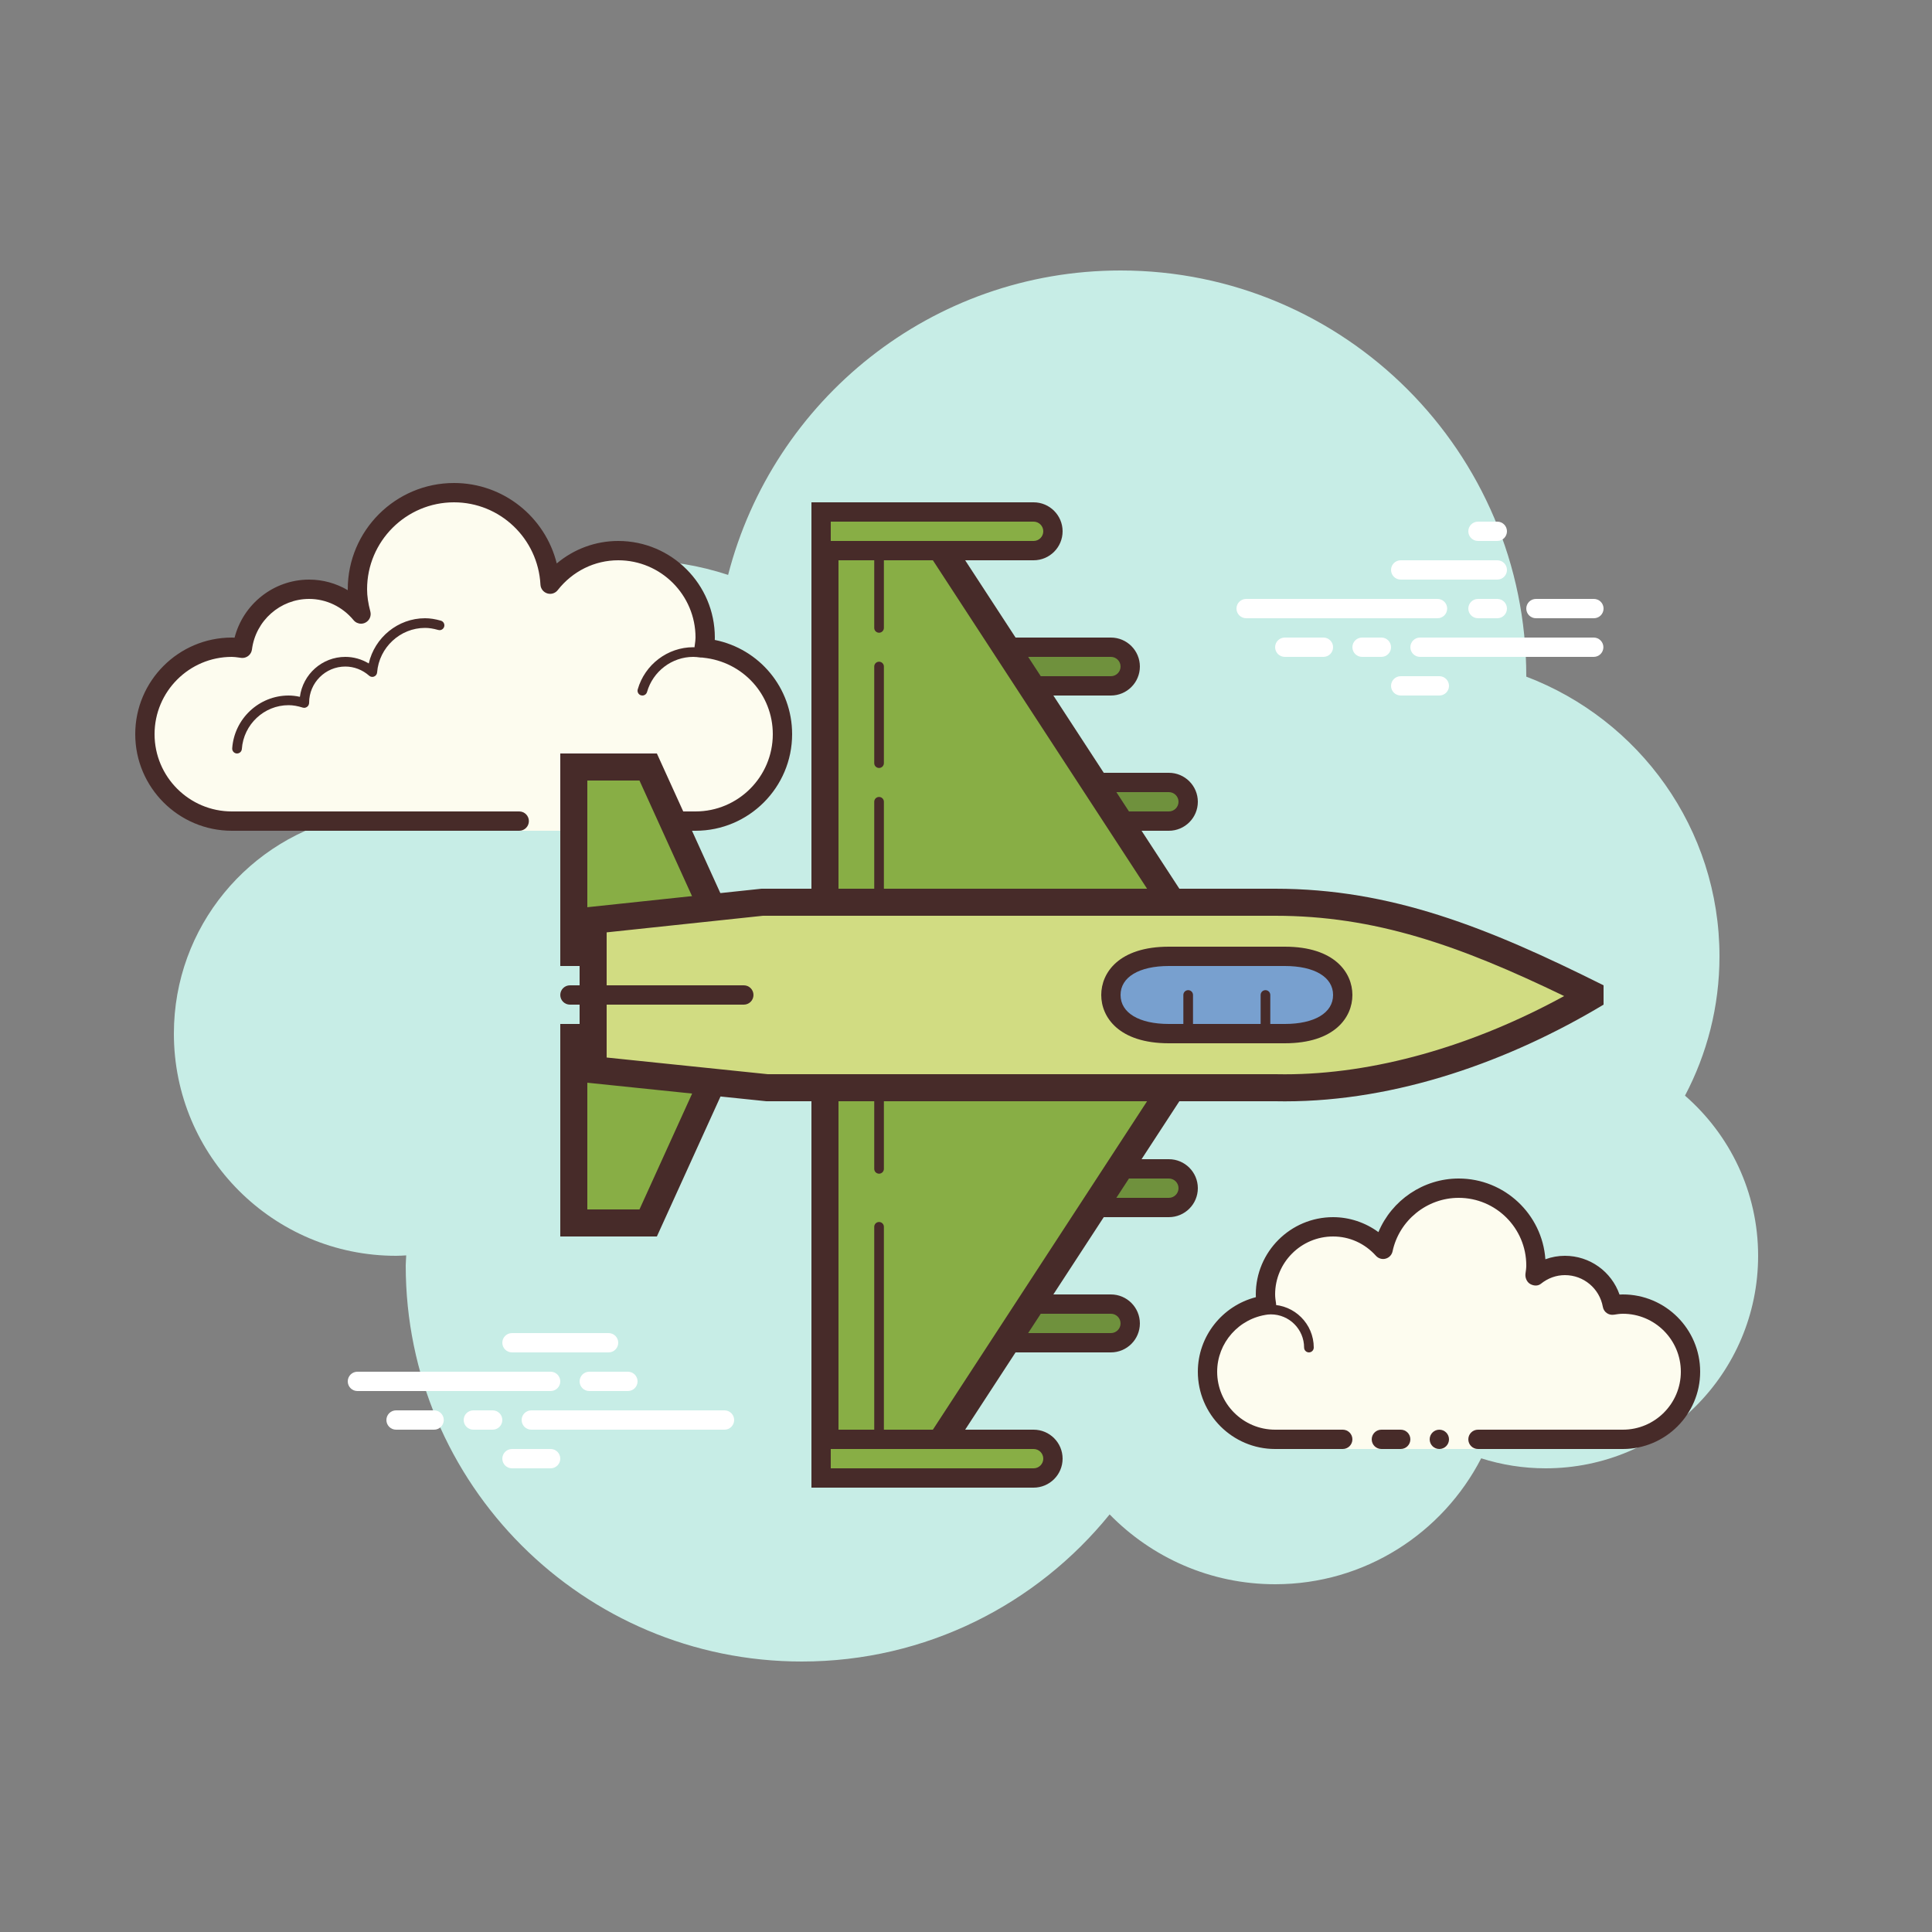 ﻿<?xml version="1.0" encoding="utf-8"?>
<svg xmlns="http://www.w3.org/2000/svg" viewBox="0 0 100 100" width="500" height="500">
  <rect x="0" y="0" width="100" height="100" fill="#808080" stroke="none"/>
  <path fill="#c7ede6" d="M87.215,56.71C88.35,54.555,89,52.105,89,49.5c0-6.621-4.159-12.257-10.001-14.478 C78.999,35.015,79,35.008,79,35c0-11.598-9.402-21-21-21c-9.784,0-17.981,6.701-20.313,15.757C36.211,29.272,34.638,29,33,29 c-7.692,0-14.023,5.793-14.89,13.252C12.906,43.353,9,47.969,9,53.5C9,59.851,14.149,65,20.5,65c0.177,0,0.352-0.012,0.526-0.022 C21.022,65.153,21,65.324,21,65.5C21,76.822,30.178,86,41.5,86c6.437,0,12.175-2.972,15.934-7.614C59.612,80.611,62.64,82,66,82 c4.65,0,8.674-2.65,10.666-6.518C77.718,75.817,78.837,76,80,76c6.075,0,11-4.925,11-11C91,61.689,89.53,58.727,87.215,56.71z" />
  <path fill="#fdfcef" d="M29.875,42.5c0,0,3.64,0,6.125,0s4.5-2.015,4.5-4.5c0-2.333-1.782-4.229-4.055-4.455 C36.467,33.364,36.5,33.187,36.5,33c0-2.485-2.015-4.5-4.5-4.5c-1.438,0-2.703,0.686-3.527,1.736 C28.333,27.6,26.171,25.5,23.5,25.5c-2.761,0-5,2.239-5,5c0,0.446,0.077,0.87,0.187,1.282C18.045,31.005,17.086,30.5,16,30.5 c-1.781,0-3.234,1.335-3.455,3.055C12.364,33.533,12.187,33.5,12,33.5c-2.485,0-4.5,2.015-4.5,4.5s2.015,4.5,4.5,4.5s9.5,0,9.5,0 h5.375V43h3V42.5z" />
  <path fill="#472b29" d="M23.5,25c-3.033,0-5.5,2.467-5.5,5.5c0,0.016,0,0.031,0,0.047C17.398,30.192,16.71,30,16,30 c-1.831,0-3.411,1.261-3.858,3.005C12.095,33.002,12.048,33,12,33c-2.757,0-5,2.243-5,5s2.243,5,5,5h14.875 c0.276,0,0.5-0.224,0.5-0.5s-0.224-0.5-0.5-0.5H12c-2.206,0-4-1.794-4-4s1.794-4,4-4c0.117,0,0.23,0.017,0.343,0.032l0.141,0.019 c0.021,0.003,0.041,0.004,0.062,0.004c0.246,0,0.462-0.185,0.495-0.437C13.232,32.125,14.504,31,16,31 c0.885,0,1.723,0.401,2.301,1.1c0.098,0.118,0.241,0.182,0.386,0.182c0.078,0,0.156-0.018,0.228-0.056 c0.209-0.107,0.314-0.346,0.254-0.573C19.054,31.218,19,30.852,19,30.5c0-2.481,2.019-4.5,4.5-4.5 c2.381,0,4.347,1.872,4.474,4.263c0.011,0.208,0.15,0.387,0.349,0.45c0.05,0.016,0.101,0.024,0.152,0.024 c0.15,0,0.296-0.069,0.392-0.192C29.638,29.563,30.779,29,32,29c2.206,0,4,1.794,4,4c0,0.117-0.017,0.23-0.032,0.343l-0.019,0.141 c-0.016,0.134,0.022,0.268,0.106,0.373c0.084,0.105,0.207,0.172,0.34,0.185C38.451,34.247,40,35.949,40,38c0,2.206-1.794,4-4,4 h-6.125c-0.276,0-0.5,0.224-0.5,0.5s0.224,0.5,0.5,0.5H36c2.757,0,5-2.243,5-5c0-2.397-1.689-4.413-4.003-4.877 C36.999,33.082,37,33.041,37,33c0-2.757-2.243-5-5-5c-1.176,0-2.293,0.416-3.183,1.164C28.219,26.76,26.055,25,23.5,25L23.5,25z" />
  <path fill="#472b29" d="M22,32c-1.403,0-2.609,0.999-2.913,2.341C18.72,34.119,18.301,34,17.875,34 c-1.202,0-2.198,0.897-2.353,2.068C15.319,36.022,15.126,36,14.937,36c-1.529,0-2.811,1.2-2.918,2.732 C12.01,38.87,12.114,38.99,12.251,39c0.006,0,0.012,0,0.018,0c0.13,0,0.24-0.101,0.249-0.232c0.089-1.271,1.151-2.268,2.419-2.268 c0.229,0,0.47,0.042,0.738,0.127c0.022,0.007,0.045,0.01,0.067,0.01c0.055,0,0.11-0.02,0.156-0.054 C15.962,36.537,16,36.455,16,36.375c0-1.034,0.841-1.875,1.875-1.875c0.447,0,0.885,0.168,1.231,0.473 c0.047,0.041,0.106,0.063,0.165,0.063c0.032,0,0.063-0.006,0.093-0.019c0.088-0.035,0.148-0.117,0.155-0.212 C19.623,33.512,20.712,32.5,22,32.5c0.208,0,0.425,0.034,0.682,0.107c0.023,0.007,0.047,0.01,0.07,0.01 c0.109,0,0.207-0.073,0.239-0.182c0.038-0.133-0.039-0.271-0.172-0.309C22.517,32.04,22.256,32,22,32L22,32z" />
  <path fill="#472b29" d="M35.883,33.5c-1.326,0-2.508,0.897-2.874,2.182c-0.038,0.133,0.039,0.271,0.172,0.309 C33.205,35.997,33.228,36,33.25,36c0.109,0,0.209-0.072,0.24-0.182C33.795,34.748,34.779,34,35.883,34 c0.117,0,0.23,0.014,0.342,0.029c0.012,0.002,0.023,0.003,0.035,0.003c0.121,0,0.229-0.092,0.246-0.217 c0.019-0.137-0.077-0.263-0.214-0.281C36.158,33.516,36.022,33.5,35.883,33.5L35.883,33.5z" />
  <path fill="#fff" d="M74.405,32H64.5c-0.276,0-0.5-0.224-0.5-0.5s0.224-0.5,0.5-0.5h9.905c0.276,0,0.5,0.224,0.5,0.5 S74.682,32,74.405,32z" />
  <path fill="#fff" d="M77.5,32h-1c-0.276,0-0.5-0.224-0.5-0.5s0.224-0.5,0.5-0.5h1c0.276,0,0.5,0.224,0.5,0.5 S77.777,32,77.5,32z" />
  <path fill="#fff" d="M82.491,34H73.5c-0.276,0-0.5-0.224-0.5-0.5s0.224-0.5,0.5-0.5h8.991c0.276,0,0.5,0.224,0.5,0.5 S82.767,34,82.491,34z" />
  <path fill="#fff" d="M71.5,34h-1c-0.276,0-0.5-0.224-0.5-0.5s0.224-0.5,0.5-0.5h1c0.276,0,0.5,0.224,0.5,0.5 S71.777,34,71.5,34z" />
  <path fill="#fff" d="M68.5,34h-2c-0.276,0-0.5-0.224-0.5-0.5s0.224-0.5,0.5-0.5h2c0.276,0,0.5,0.224,0.5,0.5 S68.777,34,68.5,34z" />
  <path fill="#fff" d="M74.5,36h-2c-0.276,0-0.5-0.224-0.5-0.5s0.224-0.5,0.5-0.5h2c0.276,0,0.5,0.224,0.5,0.5 S74.776,36,74.5,36z" />
  <path fill="#fff" d="M77.5,27c-0.177,0-0.823,0-1,0c-0.276,0-0.5,0.224-0.5,0.5c0,0.276,0.224,0.5,0.5,0.5 c0.177,0,0.823,0,1,0c0.276,0,0.5-0.224,0.5-0.5C78,27.224,77.776,27,77.5,27z" />
  <path fill="#fff" d="M77.5,29c-0.177,0-4.823,0-5,0c-0.276,0-0.5,0.224-0.5,0.5c0,0.276,0.224,0.5,0.5,0.5 c0.177,0,4.823,0,5,0c0.276,0,0.5-0.224,0.5-0.5C78,29.224,77.776,29,77.5,29z" />
  <path fill="#fff" d="M82.5,31c-0.177,0-2.823,0-3,0c-0.276,0-0.5,0.224-0.5,0.5c0,0.276,0.224,0.5,0.5,0.5 c0.177,0,2.823,0,3,0c0.276,0,0.5-0.224,0.5-0.5C83,31.224,82.776,31,82.5,31z" />
  <g>
    <path fill="#fff" d="M28.5,72h-10c-0.276,0-0.5-0.224-0.5-0.5s0.224-0.5,0.5-0.5h10c0.276,0,0.5,0.224,0.5,0.5 S28.776,72,28.5,72z" />
    <path fill="#fff" d="M32.5,72h-2c-0.276,0-0.5-0.224-0.5-0.5s0.224-0.5,0.5-0.5h2c0.276,0,0.5,0.224,0.5,0.5 S32.776,72,32.5,72z" />
    <path fill="#fff" d="M37.5,74h-10c-0.276,0-0.5-0.224-0.5-0.5s0.224-0.5,0.5-0.5h10c0.276,0,0.5,0.224,0.5,0.5 S37.777,74,37.5,74z" />
    <path fill="#fff" d="M25.5,74h-1c-0.276,0-0.5-0.224-0.5-0.5s0.224-0.5,0.5-0.5h1c0.276,0,0.5,0.224,0.5,0.5 S25.776,74,25.5,74z" />
    <path fill="#fff" d="M22.47,74H20.5c-0.276,0-0.5-0.224-0.5-0.5s0.224-0.5,0.5-0.5h1.97c0.276,0,0.5,0.224,0.5,0.5 S22.746,74,22.47,74z" />
    <path fill="#fff" d="M31.5,70h-5c-0.276,0-0.5-0.224-0.5-0.5s0.224-0.5,0.5-0.5h5c0.276,0,0.5,0.224,0.5,0.5 S31.777,70,31.5,70z" />
    <path fill="#fff" d="M28.5,76h-2c-0.276,0-0.5-0.224-0.5-0.5s0.224-0.5,0.5-0.5h2c0.276,0,0.5,0.224,0.5,0.5 S28.776,76,28.5,76z" />
  </g>
  <g>
    <path fill="#fdfcef" d="M69.5,74.5c0,0-1.567,0-3.5,0s-3.5-1.567-3.5-3.5c0-1.781,1.335-3.234,3.055-3.455 C65.527,67.366,65.5,67.187,65.5,67c0-1.933,1.567-3.5,3.5-3.5c1.032,0,1.95,0.455,2.59,1.165c0.384-1.808,1.987-3.165,3.91-3.165 c2.209,0,4,1.791,4,4c0,0.191-0.03,0.374-0.056,0.558C79.872,65.714,80.408,65.5,81,65.5c1.228,0,2.245,0.887,2.455,2.055 C83.634,67.527,83.813,67.5,84,67.5c1.933,0,3.5,1.567,3.5,3.5s-1.567,3.5-3.5,3.5s-7.5,0-7.5,0V75h-7V74.5z" />
    <path fill="#472b29" d="M67.75,70c0.138,0,0.25-0.112,0.25-0.25c0-1.223-0.995-2.218-2.218-2.218 c-0.034,0.009-0.737-0.001-1.244,0.136c-0.133,0.036-0.212,0.173-0.176,0.306c0.036,0.134,0.173,0.213,0.306,0.176 c0.444-0.12,1.1-0.12,1.113-0.118c0.948,0,1.719,0.771,1.719,1.718C67.5,69.888,67.612,70,67.75,70z" />
    <circle cx="74.5" cy="74.5" r=".5" fill="#472b29" />
    <path fill="#472b29" d="M66,75h3.5c0.276,0,0.5-0.224,0.5-0.5S69.776,74,69.5,74H66c-1.654,0-3-1.346-3-3 c0-1.496,1.125-2.768,2.618-2.959c0.134-0.018,0.255-0.088,0.336-0.196s0.115-0.244,0.094-0.377C66.025,67.314,66,67.16,66,67 c0-1.654,1.346-3,3-3c0.85,0,1.638,0.355,2.219,1c0.125,0.139,0.321,0.198,0.5,0.148c0.182-0.049,0.321-0.195,0.36-0.379 C72.42,63.165,73.859,62,75.5,62c1.93,0,3.5,1.57,3.5,3.5c0,0.143-0.021,0.28-0.041,0.418c-0.029,0.203,0.063,0.438,0.242,0.54 c0.179,0.102,0.396,0.118,0.556-0.01C80.122,66.155,80.551,66,81,66c0.966,0,1.792,0.691,1.963,1.644 c0.048,0.267,0.296,0.446,0.569,0.405C83.686,68.025,83.84,68,84,68c1.654,0,3,1.346,3,3s-1.346,3-3,3h-7.5 c-0.276,0-0.5,0.224-0.5,0.5s0.224,0.5,0.5,0.5H84c2.206,0,4-1.794,4-4s-1.794-4-4-4c-0.059,0-0.116,0.002-0.174,0.006 C83.412,65.82,82.289,65,81,65c-0.349,0-0.689,0.061-1.011,0.18C79.824,62.847,77.874,61,75.5,61 c-1.831,0-3.466,1.127-4.153,2.774C70.667,63.276,69.845,63,69,63c-2.206,0-4,1.794-4,4c0,0.048,0.001,0.095,0.004,0.142 C63.261,67.59,62,69.169,62,71C62,73.206,63.794,75,66,75z" />
    <path fill="#472b29" d="M71.5,74c0.159,0,0.841,0,1,0c0.276,0,0.5,0.224,0.5,0.5c0,0.276-0.224,0.5-0.5,0.5 c-0.159,0-0.841,0-1,0c-0.276,0-0.5-0.224-0.5-0.5C71,74.224,71.224,74,71.5,74z" />
  </g>
  <g>
    <path fill="#6f913d" d="M57.5,67.5h-11v2h11c0.552,0,1-0.448,1-1l0,0C58.5,67.948,58.052,67.5,57.5,67.5z" />
    <path fill="#472b29" d="M57.5,70h-11c-0.276,0-0.5-0.224-0.5-0.5v-2c0-0.276,0.224-0.5,0.5-0.5h11 c0.827,0,1.5,0.673,1.5,1.5S58.327,70,57.5,70z M47,69h10.5c0.275,0,0.5-0.224,0.5-0.5S57.775,68,57.5,68H47V69z" />
    <path fill="#6f913d" d="M60.5,60.5h-11v2h11c0.552,0,1-0.448,1-1l0,0C61.5,60.948,61.052,60.5,60.5,60.5z" />
    <path fill="#472b29" d="M60.5,63h-11c-0.276,0-0.5-0.224-0.5-0.5v-2c0-0.276,0.224-0.5,0.5-0.5h11 c0.827,0,1.5,0.673,1.5,1.5S61.327,63,60.5,63z M50,62h10.5c0.275,0,0.5-0.224,0.5-0.5S60.775,61,60.5,61H50V62z" />
    <polygon fill="#88ae45" points="42.7,76.3 42.7,54.7 61.708,54.7 47.621,76.3" />
    <path fill="#472b29" d="M60.416,55.4L47.242,75.6H43.4V55.4H60.416 M63,54H42v23h6L63,54L63,54z" />
    <path fill="#88ae45" d="M53.5,74.5h-11v2h11c0.552,0,1-0.448,1-1l0,0C54.5,74.948,54.052,74.5,53.5,74.5z" />
    <path fill="#472b29" d="M53.5,77h-11c-0.276,0-0.5-0.224-0.5-0.5v-2c0-0.276,0.224-0.5,0.5-0.5h11 c0.827,0,1.5,0.673,1.5,1.5S54.327,77,53.5,77z M43,76h10.5c0.275,0,0.5-0.224,0.5-0.5S53.775,75,53.5,75H43V76z" />
    <path fill="#472b29" d="M45.5,60.75c-0.138,0-0.25-0.112-0.25-0.25v-5c0-0.138,0.112-0.25,0.25-0.25s0.25,0.112,0.25,0.25 v5C45.75,60.638,45.638,60.75,45.5,60.75z" />
    <path fill="#472b29" d="M45.5,74.75c-0.138,0-0.25-0.112-0.25-0.25v-11c0-0.138,0.112-0.25,0.25-0.25s0.25,0.112,0.25,0.25 v11C45.75,74.638,45.638,74.75,45.5,74.75z" />
    <path fill="#6f913d" d="M57.5,35.5h-11v-2h11c0.552,0,1,0.448,1,1l0,0C58.5,35.052,58.052,35.5,57.5,35.5z" />
    <path fill="#472b29" d="M57.5,36h-11c-0.276,0-0.5-0.224-0.5-0.5v-2c0-0.276,0.224-0.5,0.5-0.5h11 c0.827,0,1.5,0.673,1.5,1.5S58.327,36,57.5,36z M47,35h10.5c0.275,0,0.5-0.224,0.5-0.5S57.775,34,57.5,34H47V35z" />
    <path fill="#6f913d" d="M60.5,42.5h-11v-2h11c0.552,0,1,0.448,1,1l0,0C61.5,42.052,61.052,42.5,60.5,42.5z" />
    <path fill="#472b29" d="M60.5,43h-11c-0.276,0-0.5-0.224-0.5-0.5v-2c0-0.276,0.224-0.5,0.5-0.5h11 c0.827,0,1.5,0.673,1.5,1.5S61.327,43,60.5,43z M50,42h10.5c0.275,0,0.5-0.224,0.5-0.5S60.775,41,60.5,41H50V42z" />
    <polygon fill="#88ae45" points="42.7,48.3 42.7,26.7 47.621,26.7 61.708,48.3" />
    <path fill="#472b29" d="M47.242,27.4l13.174,20.2H43.4V27.4H47.242 M48,26h-6v23h21L48,26L48,26z" />
    <path fill="#88ae45" d="M53.5,28.5h-11v-2h11c0.552,0,1,0.448,1,1v0C54.5,28.052,54.052,28.5,53.5,28.5z" />
    <path fill="#472b29" d="M53.5,29h-11c-0.276,0-0.5-0.224-0.5-0.5v-2c0-0.276,0.224-0.5,0.5-0.5h11 c0.827,0,1.5,0.673,1.5,1.5S54.327,29,53.5,29z M43,28h10.5c0.275,0,0.5-0.224,0.5-0.5S53.775,27,53.5,27H43V28z" />
    <path fill="#472b29" d="M45.5,47.75c-0.138,0-0.25-0.112-0.25-0.25v-6c0-0.138,0.112-0.25,0.25-0.25s0.25,0.112,0.25,0.25 v6C45.75,47.638,45.638,47.75,45.5,47.75z" />
    <path fill="#472b29" d="M45.5,39.75c-0.138,0-0.25-0.112-0.25-0.25v-5c0-0.138,0.112-0.25,0.25-0.25s0.25,0.112,0.25,0.25 v5C45.75,39.638,45.638,39.75,45.5,39.75z" />
    <g>
      <path fill="#472b29" d="M45.5,32.75c-0.138,0-0.25-0.112-0.25-0.25v-4c0-0.138,0.112-0.25,0.25-0.25s0.25,0.112,0.25,0.25 v4C45.75,32.638,45.638,32.75,45.5,32.75z" />
    </g>
    <g>
      <polygon fill="#88ae45" points="29.7,63.3 29.7,53.7 37.913,53.7 33.549,63.3" />
      <path fill="#472b29" d="M36.826,54.4l-3.727,8.2H30.4v-8.2H36.826 M39,53H29v11h5L39,53L39,53z" />
    </g>
    <g>
      <polygon fill="#88ae45" points="29.7,49.3 29.7,39.7 33.549,39.7 37.913,49.3" />
      <path fill="#472b29" d="M33.099,40.4l3.727,8.2H30.4v-8.2H33.099 M34,39h-5v11h10L34,39L34,39z" />
    </g>
    <g>
      <path fill="#d1dc82" d="M66.015,56.3H39.667L30.7,55.369V47.63l8.791-0.934L66,46.7c5.598,0,10.25,1.732,16.3,4.733v0.168 c-5.178,3.036-10.771,4.704-15.793,4.704C66.343,56.305,66.179,56.304,66.015,56.3z" />
      <path fill="#472b29" d="M66,47.4c5.142,0,9.496,1.512,14.96,4.156c-4.789,2.619-9.871,4.049-14.453,4.049 c-0.159,0-0.318-0.002-0.507-0.005H39.739L31.4,54.737v-6.478l8.091-0.859H66 M66,46H39.417L30,47v9l9.667,1H66 c0.169,0.003,0.337,0.005,0.507,0.005c5.816,0,11.635-2.09,16.493-5.005v-1C77,48,72,46,66,46L66,46z" />
    </g>
    <g>
      <path fill="#78a0cf" d="M66.5,53.5h-6c-2,0-3-0.895-3-2v0c0-1.105,1-2,3-2h6c2,0,3,0.895,3,2v0 C69.5,52.605,68.5,53.5,66.5,53.5z" />
      <path fill="#472b29" d="M66.5,54h-6c-2.583,0-3.5-1.347-3.5-2.5s0.917-2.5,3.5-2.5h6c2.583,0,3.5,1.347,3.5,2.5 S69.083,54,66.5,54z M60.5,50c-1.542,0-2.5,0.575-2.5,1.5s0.958,1.5,2.5,1.5h6c1.542,0,2.5-0.575,2.5-1.5S68.042,50,66.5,50H60.5z" />
    </g>
    <g>
      <path fill="#472b29" d="M38.5,52h-9c-0.276,0-0.5-0.224-0.5-0.5s0.224-0.5,0.5-0.5h9c0.276,0,0.5,0.224,0.5,0.5 S38.776,52,38.5,52z" />
    </g>
    <g>
      <path fill="#472b29" d="M61.5,53.75c-0.138,0-0.25-0.112-0.25-0.25v-2c0-0.138,0.112-0.25,0.25-0.25s0.25,0.112,0.25,0.25 v2C61.75,53.638,61.638,53.75,61.5,53.75z" />
    </g>
    <g>
      <path fill="#472b29" d="M65.5,53.75c-0.138,0-0.25-0.112-0.25-0.25v-2c0-0.138,0.112-0.25,0.25-0.25s0.25,0.112,0.25,0.25 v2C65.75,53.638,65.638,53.75,65.5,53.75z" />
    </g>
  </g>
</svg>